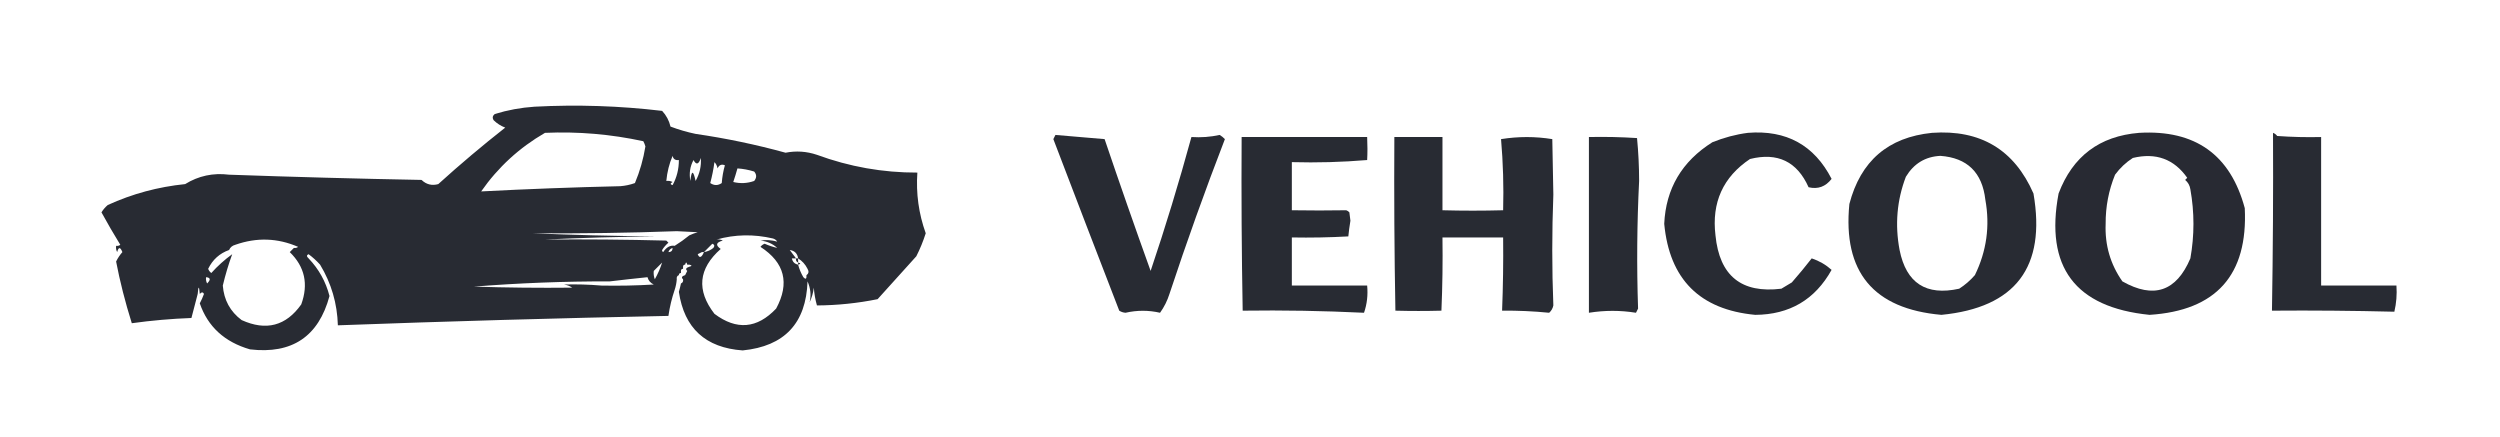 <?xml version="1.0" encoding="UTF-8"?>
<!DOCTYPE svg PUBLIC "-//W3C//DTD SVG 1.1//EN" "http://www.w3.org/Graphics/SVG/1.1/DTD/svg11.dtd">
<svg xmlns="http://www.w3.org/2000/svg" version="1.1" width="1195px" height="209px" style="shape-rendering:geometricPrecision; text-rendering:geometricPrecision; image-rendering:optimizeQuality; fill-rule:evenodd; clip-rule:evenodd" xmlns:xlink="http://www.w3.org/1999/xlink">
<g><path style="opacity:0.004" fill="#000000" d="M 321.5,59.5 C 322.833,60.167 322.833,60.167 321.5,59.5 Z"/></g>
<g><path style="opacity:0.996" fill="#282b33" d="M 759.5,65.5 C 767.174,65.334 774.841,65.5 782.5,66C 783.158,72.756 783.491,79.59 783.5,86.5C 782.481,106.841 782.314,127.174 783,147.5C 782.667,148.167 782.333,148.833 782,149.5C 774.551,148.291 767.051,148.291 759.5,149.5C 759.5,121.5 759.5,93.5 759.5,65.5 Z"/></g>
<g><path style="opacity:1" fill="#282b33" d="M 593.5,65.5 C 613.5,65.5 633.5,65.5 653.5,65.5C 653.689,69.348 653.689,73.015 653.5,76.5C 641.518,77.499 629.518,77.832 617.5,77.5C 617.5,85.167 617.5,92.833 617.5,100.5C 626.391,100.641 635.058,100.641 643.5,100.5C 644.086,100.709 644.586,101.043 645,101.5C 645.167,102.833 645.333,104.167 645.5,105.5C 645.046,108.238 644.713,110.738 644.5,113C 635.506,113.5 626.506,113.666 617.5,113.5C 617.5,121.167 617.5,128.833 617.5,136.5C 629.5,136.5 641.5,136.5 653.5,136.5C 653.931,141.032 653.431,145.365 652,149.5C 632.639,148.566 613.306,148.233 594,148.5C 593.5,120.835 593.333,93.169 593.5,65.5 Z"/></g>
<g><path style="opacity:0.999" fill="#282b33" d="M 666.5,65.5 C 674.167,65.5 681.833,65.5 689.5,65.5C 689.5,77.167 689.5,88.833 689.5,100.5C 699.073,100.763 708.74,100.763 718.5,100.5C 718.812,89.115 718.478,77.782 717.5,66.5C 725.725,65.185 733.892,65.185 742,66.5C 742.167,75.333 742.333,84.167 742.5,93C 741.81,110.863 741.81,128.53 742.5,146C 742.22,147.395 741.553,148.562 740.5,149.5C 732.956,148.754 725.456,148.421 718,148.5C 718.456,136.916 718.622,125.25 718.5,113.5C 708.833,113.5 699.167,113.5 689.5,113.5C 689.667,125.171 689.5,136.838 689,148.5C 681.722,148.697 674.388,148.697 667,148.5C 666.5,120.835 666.333,93.169 666.5,65.5 Z"/></g>
<g><path style="opacity:1" fill="#282b33" d="M 1086.5,63.5 C 1087.29,63.783 1087.96,64.283 1088.5,65C 1095.49,65.5 1102.49,65.666 1109.5,65.5C 1109.5,89.167 1109.5,112.833 1109.5,136.5C 1121.5,136.5 1133.5,136.5 1145.5,136.5C 1145.8,140.767 1145.46,144.934 1144.5,149C 1124.93,148.511 1105.43,148.345 1086,148.5C 1086.47,120.099 1086.64,91.766 1086.5,63.5 Z"/></g>
<g><path style="opacity:1" fill="#282a33" d="M 1022.5,63.5 C 1049.3,61.949 1066.13,73.949 1073,99.5C 1074.55,131.45 1059.38,148.45 1027.5,150.5C 991.888,146.928 977.388,127.594 984,92.5C 990.728,74.72 1003.56,65.053 1022.5,63.5 Z M 1019.5,75.5 C 1030.52,72.848 1039.18,76.014 1045.5,85C 1045.17,85.333 1044.83,85.667 1044.5,86C 1045.89,87.171 1046.73,88.671 1047,90.5C 1048.96,101.497 1048.96,112.497 1047,123.5C 1040.31,139.309 1029.48,142.976 1014.5,134.5C 1008.76,126.319 1006.09,117.153 1006.5,107C 1006.45,98.801 1007.95,90.968 1011,83.5C 1013.4,80.262 1016.23,77.595 1019.5,75.5 Z"/></g>
<g><path style="opacity:0.999" fill="#282b33" d="M 324.5,139.5 C 324.875,138.207 325.208,136.874 325.5,135.5C 326.338,135.158 326.672,134.492 326.5,133.5C 327.338,133.158 327.672,132.492 327.5,131.5C 327.833,130.833 328.167,130.167 328.5,129.5C 329.338,129.158 329.672,128.492 329.5,127.5C 330.833,127.167 330.833,126.833 329.5,126.5C 329.167,126.5 328.833,126.5 328.5,126.5C 328.167,125.167 327.833,125.167 327.5,126.5C 326.833,126.5 326.5,126.833 326.5,127.5C 326.5,127.833 326.5,128.167 326.5,128.5C 325.833,128.5 325.5,128.833 325.5,129.5C 325.5,129.833 325.5,130.167 325.5,130.5C 324.833,130.5 324.5,130.833 324.5,131.5C 323.662,131.842 323.328,132.508 323.5,133.5C 323.371,135.216 323.038,136.883 322.5,138.5C 321.137,142.492 320.137,146.659 319.5,151C 266.82,152.067 214.153,153.567 161.5,155.5C 161.207,145.044 158.373,135.377 153,126.5C 151.296,124.627 149.463,122.96 147.5,121.5C 147.027,120.094 146.027,119.427 144.5,119.5C 144.389,120.117 144.056,120.617 143.5,121C 144.736,122.085 146.069,122.918 147.5,123.5C 152.393,128.617 155.726,134.617 157.5,141.5C 152.281,160.86 139.614,169.36 119.5,167C 107.331,163.474 99.331,156.14 95.5,145C 96.26,143.559 96.926,142.059 97.5,140.5C 97.03,139.537 96.364,139.537 95.5,140.5C 95.167,136.5 94.833,136.5 94.5,140.5C 93.561,144.249 92.561,148.083 91.5,152C 81.904,152.359 72.404,153.192 63,154.5C 59.824,144.361 57.324,134.528 55.5,125C 56.289,123.374 57.289,121.874 58.5,120.5C 57.502,117.972 56.669,117.972 56,120.5C 55.517,119.552 55.35,118.552 55.5,117.5C 56.239,117.631 56.906,117.464 57.5,117C 54.387,111.947 51.387,106.781 48.5,101.5C 49.313,100.186 50.313,99.019 51.5,98C 63.207,92.652 75.54,89.319 88.5,88C 94.885,84.048 101.886,82.548 109.5,83.5C 140.16,84.59 170.826,85.424 201.5,86C 203.783,88.19 206.449,88.857 209.5,88C 219.93,78.558 230.597,69.558 241.5,61C 239.413,60.208 237.579,59.041 236,57.5C 235.251,56.365 235.417,55.365 236.5,54.5C 242.656,52.603 248.989,51.436 255.5,51C 275.9,49.926 296.233,50.592 316.5,53C 318.484,55.135 319.818,57.635 320.5,60.5C 324.398,61.975 328.398,63.142 332.5,64C 347.024,66.107 361.358,69.107 375.5,73C 380.543,72.003 385.543,72.336 390.5,74C 405.997,79.708 421.997,82.541 438.5,82.5C 437.807,92.464 439.141,102.13 442.5,111.5C 441.284,115.321 439.784,118.988 438,122.5C 431.862,129.308 425.695,136.141 419.5,143C 409.901,144.944 400.234,145.944 390.5,146C 389.718,143.26 389.218,140.426 389,137.5C 388.71,139.952 388.044,142.285 387,144.5C 387.789,141.143 387.456,137.809 386,134.5C 385.322,154.512 374.989,165.512 355,167.5C 337.241,166.231 327.074,156.898 324.5,139.5 Z M 331.5,76.5 C 332.815,78.976 333.982,78.642 335,75.5C 335.279,79.386 334.446,83.052 332.5,86.5C 331.376,81.279 330.542,81.279 330,86.5C 329.326,82.888 329.826,79.554 331.5,76.5 Z M 321.5,74.5 C 321.821,76.048 322.821,76.715 324.5,76.5C 324.508,80.806 323.508,84.806 321.5,88.5C 320.304,88.154 320.304,87.654 321.5,87C 320.552,86.517 319.552,86.35 318.5,86.5C 318.898,82.239 319.898,78.239 321.5,74.5 Z M 260.5,63.5 C 276.35,62.813 292.017,64.146 307.5,67.5C 307.931,68.293 308.265,69.127 308.5,70C 307.519,76.062 305.853,81.895 303.5,87.5C 301.234,88.314 298.9,88.814 296.5,89C 274.258,89.512 252.092,90.345 230,91.5C 238.048,79.956 248.215,70.622 260.5,63.5 Z M 341.5,77.5 C 342.268,78.263 342.768,79.263 343,80.5C 343.725,78.842 344.892,78.342 346.5,79C 345.718,81.74 345.218,84.574 345,87.5C 343.186,88.76 341.353,88.76 339.5,87.5C 340.382,84.209 341.048,80.876 341.5,77.5 Z M 352.5,80.5 C 355.216,80.678 357.883,81.178 360.5,82C 361.747,83.458 361.747,84.958 360.5,86.5C 357.216,87.657 353.882,87.824 350.5,87C 351.23,84.846 351.897,82.679 352.5,80.5 Z M 329.5,112.5 C 327.263,114.324 324.929,115.991 322.5,117.5C 320.395,117.139 318.562,118.139 317,120.5C 316.601,120.272 316.435,119.938 316.5,119.5C 317.29,118.206 318.29,117.039 319.5,116C 319.167,115.667 318.833,115.333 318.5,115C 299.17,114.5 279.836,114.333 260.5,114.5C 277.995,113.668 295.662,113.168 313.5,113C 293.662,112.832 273.996,112.332 254.5,111.5C 277.725,111.674 300.725,111.34 323.5,110.5C 326.833,110.667 330.167,110.833 333.5,111C 332.099,111.41 330.766,111.91 329.5,112.5 Z M 371.5,115.5 C 368.859,114.737 366.192,114.57 363.5,115C 366.666,115.322 369.333,116.489 371.5,118.5C 369.45,118.039 367.45,117.372 365.5,116.5C 364.692,116.808 364.025,117.308 363.5,118C 375.069,125.494 377.569,135.327 371,147.5C 361.9,157.117 352.067,157.95 341.5,150C 332.822,138.763 333.822,128.43 344.5,119C 341.904,117.203 342.237,115.869 345.5,115C 344.552,114.517 343.552,114.351 342.5,114.5C 351.304,112.017 360.304,111.851 369.5,114C 370.416,114.278 371.082,114.778 371.5,115.5 Z M 140.5,118.5 C 139.909,119.151 139.243,119.818 138.5,120.5C 145.686,127.477 147.52,135.811 144,145.5C 136.711,155.808 127.211,158.308 115.5,153C 110.039,148.915 107.039,143.415 106.5,136.5C 107.753,131.257 109.253,126.257 111,121.5C 107.368,124.13 104.035,127.13 101,130.5C 100.308,129.975 99.808,129.308 99.5,128.5C 101.643,124.108 104.976,121.108 109.5,119.5C 110.058,118.21 111.058,117.377 112.5,117C 122.71,113.404 132.71,113.737 142.5,118C 141.906,118.464 141.239,118.631 140.5,118.5 Z M 340.5,116.5 C 341.525,116.897 341.692,117.563 341,118.5C 339.67,119.582 338.17,120.249 336.5,120.5C 337.833,119.167 339.167,117.833 340.5,116.5 Z M 321.5,118.5 C 321.5,119.833 320.833,120.5 319.5,120.5C 319.833,119.5 320.5,118.833 321.5,118.5 Z M 144.5,119.5 C 146.027,119.427 147.027,120.094 147.5,121.5C 146.494,121.938 146.494,122.604 147.5,123.5C 146.069,122.918 144.736,122.085 143.5,121C 144.056,120.617 144.389,120.117 144.5,119.5 Z M 377.5,119.5 C 379.833,119.833 381.167,121.167 381.5,123.5C 381.167,123.5 380.833,123.5 380.5,123.5C 379.5,122.167 378.5,120.833 377.5,119.5 Z M 335.5,120.5 C 335.833,120.5 336.167,120.5 336.5,120.5C 335.322,123.217 334.322,123.55 333.5,121.5C 334.167,121.167 334.833,120.833 335.5,120.5 Z M 378.5,123.5 C 379.167,123.5 379.833,123.5 380.5,123.5C 380.328,124.492 380.662,125.158 381.5,125.5C 381.5,125.833 381.5,126.167 381.5,126.5C 379.856,126.19 378.856,125.19 378.5,123.5 Z M 381.5,123.5 C 383.451,124.716 384.951,126.382 386,128.5C 386.74,129.749 386.573,130.749 385.5,131.5C 385.607,133.379 385.107,133.712 384,132.5C 382.878,130.593 382.045,128.593 381.5,126.5C 382.833,126.167 382.833,125.833 381.5,125.5C 381.5,124.833 381.5,124.167 381.5,123.5 Z M 316.5,125.5 C 315.62,128.262 314.454,130.929 313,133.5C 312.51,132.207 312.343,130.873 312.5,129.5C 313.833,128.167 315.167,126.833 316.5,125.5 Z M 329.5,127.5 C 329.672,128.492 329.338,129.158 328.5,129.5C 327.561,128.673 327.895,128.006 329.5,127.5 Z M 327.5,131.5 C 327.672,132.492 327.338,133.158 326.5,133.5C 325.561,132.673 325.895,132.006 327.5,131.5 Z M 98.5,132.5 C 100.646,132.696 100.812,133.696 99,135.5C 98.517,134.552 98.35,133.552 98.5,132.5 Z M 309.5,132.5 C 309.944,134.113 310.944,135.28 312.5,136C 304.173,136.5 295.84,136.666 287.5,136.5C 281.495,135.998 275.495,135.832 269.5,136C 271.058,136.21 272.391,136.71 273.5,137.5C 257.83,137.667 242.163,137.5 226.5,137C 248.135,135.286 269.801,134.453 291.5,134.5C 297.399,133.795 303.399,133.128 309.5,132.5 Z"/></g>
<g><path style="opacity:0.999" fill="#282b33" d="M 835.5,63.5 C 853.87,62.04 867.203,69.374 875.5,85.5C 872.632,89.232 868.965,90.566 864.5,89.5C 859.017,77.213 849.683,72.713 836.5,76C 823.606,84.633 818.106,96.8 820,112.5C 821.905,131.847 832.405,140.347 851.5,138C 853.167,137 854.833,136 856.5,135C 859.845,131.181 863.012,127.348 866,123.5C 869.605,124.714 872.771,126.548 875.5,129C 867.585,143.224 855.418,150.391 839,150.5C 812.511,148.011 798.011,133.511 795.5,107C 796.274,90.165 803.94,77.165 818.5,68C 824.1,65.736 829.767,64.236 835.5,63.5 Z"/></g>
<g><path style="opacity:0.999" fill="#282b33" d="M 504.5,64.5 C 512.334,65.152 520.167,65.818 528,66.5C 535.133,87.564 542.466,108.564 550,129.5C 557.035,108.641 563.535,87.307 569.5,65.5C 574.099,65.8 578.599,65.467 583,64.5C 583.925,65.046 584.758,65.713 585.5,66.5C 576.048,90.99 567.215,115.657 559,140.5C 557.973,143.754 556.473,146.754 554.5,149.5C 549.025,148.24 543.525,148.24 538,149.5C 536.893,149.415 535.893,149.081 535,148.5C 524.541,121.491 514.041,94.157 503.5,66.5C 503.863,65.817 504.196,65.15 504.5,64.5 Z"/></g>
<g><path style="opacity:0.999" fill="#282b33" d="M 923.5,63.5 C 946.64,61.856 962.807,71.523 972,92.5C 978.082,127.694 963.416,147.027 928,150.5C 895.468,147.637 880.801,129.97 884,97.5C 889.37,76.954 902.537,65.621 923.5,63.5 Z M 927.5,74.5 C 940.351,75.445 947.518,82.445 949,95.5C 951.266,108.037 949.599,120.037 944,131.5C 941.795,134.04 939.295,136.207 936.5,138C 920.665,141.503 911.165,135.336 908,119.5C 905.724,107.376 906.724,95.71 911,84.5C 914.811,78.186 920.311,74.852 927.5,74.5 Z"/></g>
<g><path style="opacity:0.005" fill="#000000" d="M 250.5,112.5 C 251.568,111.566 252.901,111.232 254.5,111.5C 273.996,112.332 293.662,112.832 313.5,113C 295.662,113.168 277.995,113.668 260.5,114.5C 257.43,114.632 254.43,114.299 251.5,113.5C 251.5,112.833 251.167,112.5 250.5,112.5 Z"/></g>
<g><path style="opacity:0.006" fill="#000000" d="M 618.5,115.5 C 618.897,114.475 619.563,114.308 620.5,115C 619.906,115.464 619.239,115.631 618.5,115.5 Z"/></g>
<g><path style="opacity:0.006" fill="#000000" d="M 690.5,115.5 C 690.897,114.475 691.563,114.308 692.5,115C 691.906,115.464 691.239,115.631 690.5,115.5 Z"/></g>
<g><path style="opacity:0.004" fill="#000000" d="M 715.5,114.5 C 716.833,115.167 716.833,115.167 715.5,114.5 Z"/></g>
<g><path style="opacity:0.004" fill="#000000" d="M 55.5,117.5 C 54.833,116.167 54.833,116.167 55.5,117.5 Z"/></g>
<g><path style="opacity:0.005" fill="#0a0b0e" d="M 322.5,117.5 C 322.5,118.167 322.167,118.5 321.5,118.5C 320.5,118.833 319.833,119.5 319.5,120.5C 318.167,120.833 318.167,121.167 319.5,121.5C 319.229,123.43 318.229,124.764 316.5,125.5C 315.167,126.833 313.833,128.167 312.5,129.5C 312.5,128.5 312.5,127.5 312.5,126.5C 313.833,126.167 313.833,125.833 312.5,125.5C 313.008,123.767 313.841,123.434 315,124.5C 316.38,123.744 316.547,123.078 315.5,122.5C 315.263,121.209 315.596,120.209 316.5,119.5C 316.435,119.938 316.601,120.272 317,120.5C 318.562,118.139 320.395,117.139 322.5,117.5 Z"/></g>
<g><path style="opacity:0.012" fill="#000055" d="M 333.5,119.5 C 334.492,119.328 335.158,119.662 335.5,120.5C 334.833,120.833 334.167,121.167 333.5,121.5C 333.5,120.833 333.5,120.167 333.5,119.5 Z"/></g>
<g><path style="opacity:0.006" fill="#000000" d="M 327.5,126.5 C 327.833,126.5 328.167,126.5 328.5,126.5C 328.833,126.5 329.167,126.5 329.5,126.5C 329.5,126.833 329.5,127.167 329.5,127.5C 327.895,128.006 327.561,128.673 328.5,129.5C 328.167,130.167 327.833,130.833 327.5,131.5C 325.895,132.006 325.561,132.673 326.5,133.5C 326.672,134.492 326.338,135.158 325.5,135.5C 325.208,136.874 324.875,138.207 324.5,139.5C 323.579,139.93 323.079,141.264 323,143.5C 322.506,141.866 322.34,140.199 322.5,138.5C 323.038,136.883 323.371,135.216 323.5,133.5C 324.338,133.158 324.672,132.492 324.5,131.5C 325.167,131.5 325.5,131.167 325.5,130.5C 325.5,130.167 325.5,129.833 325.5,129.5C 326.167,129.5 326.5,129.167 326.5,128.5C 326.5,128.167 326.5,127.833 326.5,127.5C 327.167,127.5 327.5,127.167 327.5,126.5 Z"/></g>
<g><path style="opacity:0.004" fill="#000000" d="M 1110.5,128.5 C 1111.63,130.628 1111.8,132.961 1111,135.5C 1110.5,133.19 1110.34,130.857 1110.5,128.5 Z"/></g>
<g><path style="opacity:0.005" fill="#000000" d="M 287.5,136.5 C 283.03,137.486 278.363,137.819 273.5,137.5C 272.391,136.71 271.058,136.21 269.5,136C 275.495,135.832 281.495,135.998 287.5,136.5 Z"/></g>
<g><path style="opacity:0.005" fill="#000000" d="M 210.5,137.5 C 213.625,136.521 216.958,136.187 220.5,136.5C 221.568,137.434 222.901,137.768 224.5,137.5C 221.375,138.479 218.042,138.813 214.5,138.5C 213.432,137.566 212.099,137.232 210.5,137.5 Z"/></g>
<g><path style="opacity:0.004" fill="#000000" d="M 94.5,140.5 C 94.833,140.5 95.167,140.5 95.5,140.5C 95.167,143.167 94.833,143.167 94.5,140.5 Z"/></g>
</svg>
